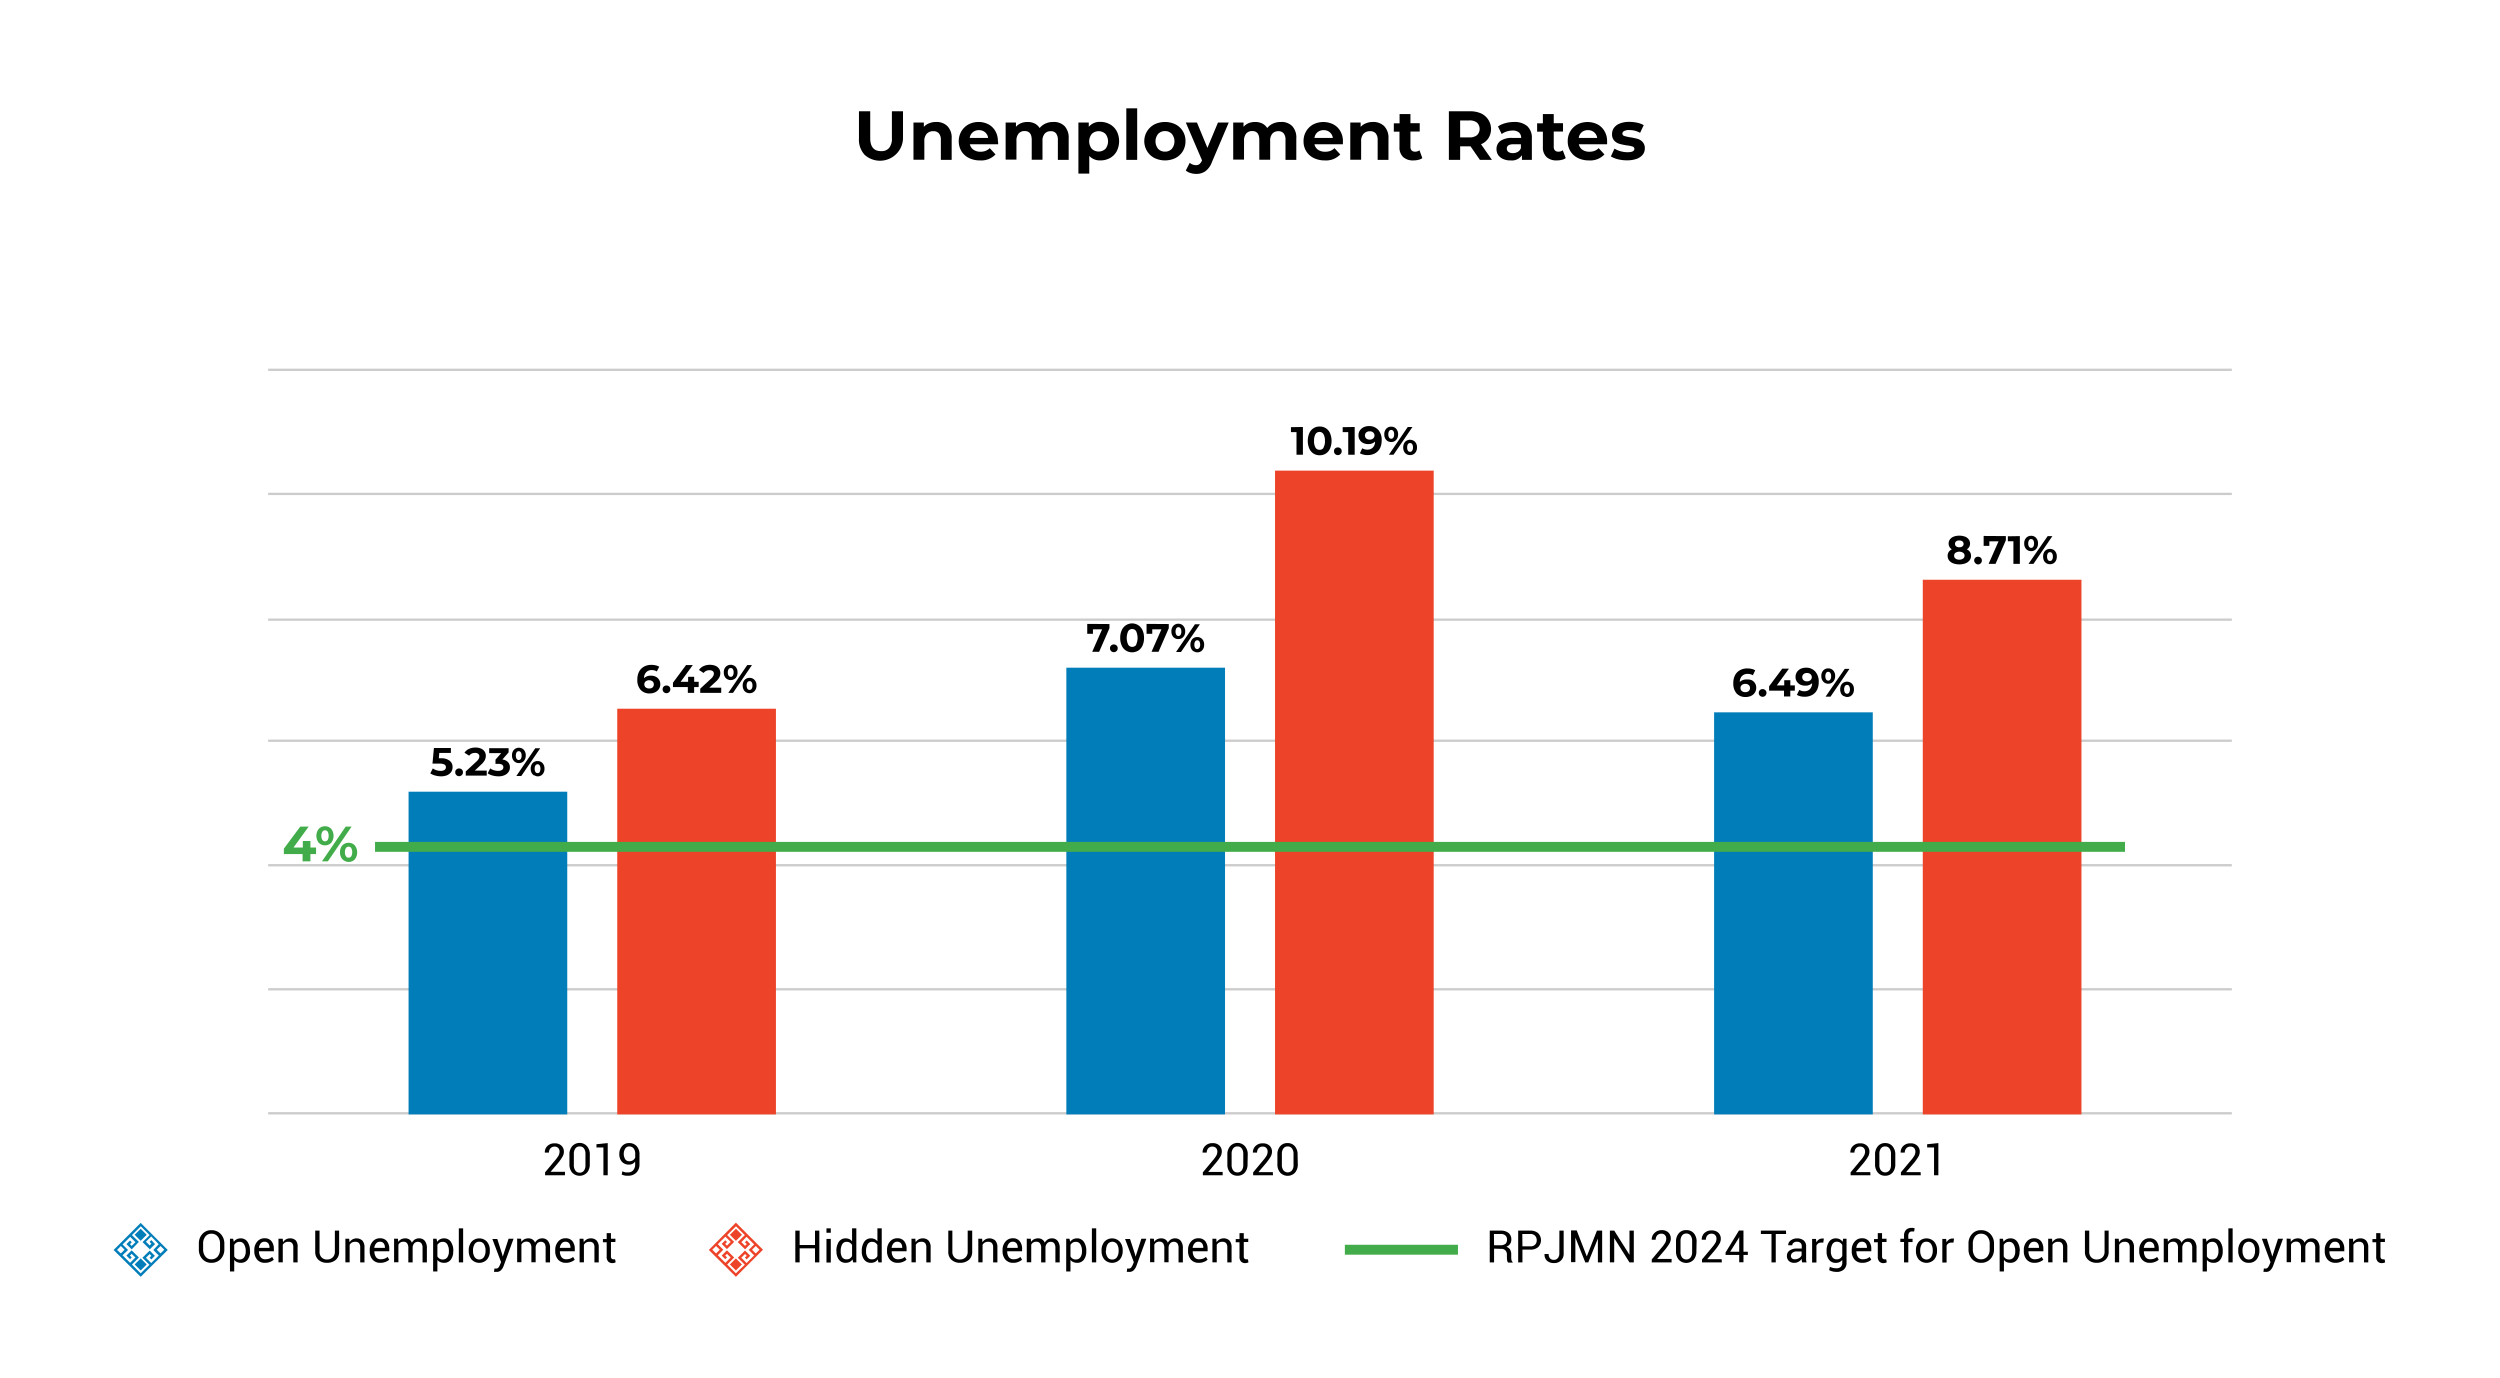 <svg id="Layer_1" data-name="Layer 1" xmlns="http://www.w3.org/2000/svg" viewBox="0 0 504.01 277.74"><defs><style>.cls-1{fill:#fff;}.cls-2{opacity:0.2;}.cls-3{fill:#017db9;}.cls-4{fill:#ed4328;}.cls-5{fill:#41ac49;}.cls-6{fill:none;stroke:#41ac49;stroke-miterlimit:10;stroke-width:2px;}</style></defs><rect class="cls-1" width="504.01" height="277.74"/><path d="M174.34,31.24a4.48,4.48,0,0,1-1.17-3.32V22.43h2.27v5.41c0,1.75.73,2.63,2.18,2.63a2,2,0,0,0,1.63-.64,3,3,0,0,0,.56-2V22.43h2.24v5.49a4.64,4.64,0,0,1-7.71,3.32Z"/><path d="M191,25.43a3.3,3.3,0,0,1,.86,2.49v4.31h-2.18v-4a2,2,0,0,0-.39-1.34,1.42,1.42,0,0,0-1.14-.44,1.73,1.73,0,0,0-1.31.51,2.11,2.11,0,0,0-.49,1.52v3.72h-2.19V24.7h2.09v.88a2.83,2.83,0,0,1,1.08-.73,3.61,3.61,0,0,1,1.41-.26A3.08,3.08,0,0,1,191,25.43Z"/><path d="M201.23,29.08h-5.7a1.78,1.78,0,0,0,.73,1.11,2.41,2.41,0,0,0,1.43.4,2.8,2.8,0,0,0,1-.17,2.63,2.63,0,0,0,.85-.55l1.16,1.26a3.92,3.92,0,0,1-3.11,1.21,4.9,4.9,0,0,1-2.25-.49,3.64,3.64,0,0,1-1.52-1.38,4,4,0,0,1,0-4,3.77,3.77,0,0,1,1.44-1.39,4.23,4.23,0,0,1,2-.49,4.28,4.28,0,0,1,2,.47,3.51,3.51,0,0,1,1.41,1.37,4.06,4.06,0,0,1,.51,2.06S201.26,28.72,201.23,29.08Zm-5.11-2.42a1.79,1.79,0,0,0-.62,1.15h3.71a1.78,1.78,0,0,0-.61-1.14,1.84,1.84,0,0,0-1.24-.43A1.86,1.86,0,0,0,196.12,26.66Z"/><path d="M214.62,25.42a3.43,3.43,0,0,1,.83,2.5v4.31h-2.18v-4a2.08,2.08,0,0,0-.37-1.34,1.29,1.29,0,0,0-1.06-.44,1.57,1.57,0,0,0-1.22.49,2.16,2.16,0,0,0-.45,1.48v3.78H208v-4c0-1.19-.48-1.78-1.43-1.78a1.54,1.54,0,0,0-1.2.49,2.16,2.16,0,0,0-.45,1.48v3.78h-2.18V24.7h2.08v.87a2.73,2.73,0,0,1,1-.73,3.44,3.44,0,0,1,1.34-.25,3.24,3.24,0,0,1,1.44.31,2.57,2.57,0,0,1,1,.92,3,3,0,0,1,1.17-.91,3.72,3.72,0,0,1,1.54-.32A3.06,3.06,0,0,1,214.62,25.42Z"/><path d="M223.78,25.07a3.53,3.53,0,0,1,1.35,1.36,4.47,4.47,0,0,1,0,4.07,3.46,3.46,0,0,1-1.35,1.36,3.91,3.91,0,0,1-1.92.48,2.88,2.88,0,0,1-2.26-.91V35h-2.19V24.7h2.09v.87a2.87,2.87,0,0,1,2.36-1A3.91,3.91,0,0,1,223.78,25.07ZM222.87,30a2.43,2.43,0,0,0,0-3,2,2,0,0,0-2.76,0,2.4,2.4,0,0,0,0,3,2,2,0,0,0,2.76,0Z"/><path d="M227.07,21.84h2.19V32.23h-2.19Z"/><path d="M232.74,31.85a3.65,3.65,0,0,1-1.48-1.38,3.82,3.82,0,0,1,1.48-5.39,4.87,4.87,0,0,1,4.26,0,3.71,3.71,0,0,1,2,3.39,3.86,3.86,0,0,1-.53,2A3.76,3.76,0,0,1,237,31.85a4.87,4.87,0,0,1-4.26,0ZM236.25,30a2.4,2.4,0,0,0,0-3,1.82,1.82,0,0,0-1.38-.57,1.85,1.85,0,0,0-1.39.57,2.4,2.4,0,0,0,0,3,1.85,1.85,0,0,0,1.39.57A1.82,1.82,0,0,0,236.25,30Z"/><path d="M247.72,24.7l-3.4,8A3.92,3.92,0,0,1,243,34.53a3.17,3.17,0,0,1-1.84.53,3.85,3.85,0,0,1-1.16-.18,2.41,2.41,0,0,1-.94-.51l.8-1.55a1.7,1.7,0,0,0,.58.35,1.88,1.88,0,0,0,.65.13,1.2,1.2,0,0,0,.73-.22,2,2,0,0,0,.5-.72l0-.07-3.26-7.59h2.25l2.11,5.11,2.13-5.11Z"/><path d="M260.51,25.42a3.38,3.38,0,0,1,.83,2.5v4.31h-2.18v-4a2,2,0,0,0-.37-1.34,1.29,1.29,0,0,0-1.06-.44,1.57,1.57,0,0,0-1.22.49,2.16,2.16,0,0,0-.44,1.48v3.78h-2.19v-4c0-1.19-.47-1.78-1.43-1.78a1.54,1.54,0,0,0-1.2.49,2.16,2.16,0,0,0-.45,1.48v3.78h-2.18V24.7h2.08v.87a2.81,2.81,0,0,1,1-.73,3.44,3.44,0,0,1,1.34-.25,3.24,3.24,0,0,1,1.44.31,2.57,2.57,0,0,1,1,.92,3.09,3.09,0,0,1,1.17-.91,3.72,3.72,0,0,1,1.54-.32A3,3,0,0,1,260.51,25.42Z"/><path d="M270.72,29.08H265a1.76,1.76,0,0,0,.72,1.11,2.43,2.43,0,0,0,1.43.4,2.89,2.89,0,0,0,1.05-.17,2.59,2.59,0,0,0,.84-.55l1.16,1.26a3.89,3.89,0,0,1-3.1,1.21,5,5,0,0,1-2.26-.49,3.61,3.61,0,0,1-1.51-1.38,3.76,3.76,0,0,1-.53-2,3.85,3.85,0,0,1,.52-2,3.77,3.77,0,0,1,1.44-1.39,4.53,4.53,0,0,1,4.06,0,3.48,3.48,0,0,1,1.4,1.37,4,4,0,0,1,.52,2.06S270.75,28.72,270.72,29.08Zm-5.11-2.42a1.78,1.78,0,0,0-.61,1.15h3.71a1.79,1.79,0,0,0-.62-1.14,1.81,1.81,0,0,0-1.23-.43A1.91,1.91,0,0,0,265.61,26.66Z"/><path d="M279.06,25.43a3.34,3.34,0,0,1,.86,2.49v4.31h-2.18v-4a2,2,0,0,0-.39-1.34,1.44,1.44,0,0,0-1.14-.44,1.72,1.72,0,0,0-1.31.51,2.11,2.11,0,0,0-.49,1.52v3.72h-2.19V24.7h2.09v.88a2.83,2.83,0,0,1,1.08-.73,3.61,3.61,0,0,1,1.41-.26A3.1,3.1,0,0,1,279.06,25.43Z"/><path d="M286.75,31.87a2,2,0,0,1-.79.35,3.93,3.93,0,0,1-1,.12,2.91,2.91,0,0,1-2.08-.68,2.64,2.64,0,0,1-.74-2V26.55H281V24.87h1.16V23h2.19v1.84h1.87v1.68h-1.87v3.06a1,1,0,0,0,.24.74.92.92,0,0,0,.69.26,1.47,1.47,0,0,0,.89-.28Z"/><path d="M298.35,32.23l-1.89-2.73h-2.09v2.73H292.1v-9.8h4.24a5.42,5.42,0,0,1,2.26.44,3.48,3.48,0,0,1,1.47,5,3.27,3.27,0,0,1-1.49,1.21l2.2,3.15Zm-.58-7.51a2.39,2.39,0,0,0-1.55-.44h-1.85V27.7h1.85a2.33,2.33,0,0,0,1.55-.45,1.77,1.77,0,0,0,0-2.53Z"/><path d="M307.89,25.42a3.17,3.17,0,0,1,.94,2.51v4.3h-2v-.94a2.44,2.44,0,0,1-2.3,1.05,3.46,3.46,0,0,1-1.5-.29,2.33,2.33,0,0,1-1-.81,2.16,2.16,0,0,1-.33-1.18,2,2,0,0,1,.79-1.65,4,4,0,0,1,2.44-.6h1.74a1.39,1.39,0,0,0-.44-1.1,1.89,1.89,0,0,0-1.3-.39,4,4,0,0,0-1.18.19,3.3,3.3,0,0,0-1,.51L302,25.5a4.52,4.52,0,0,1,1.47-.67,6.64,6.64,0,0,1,1.78-.24A3.93,3.93,0,0,1,307.89,25.42ZM306,30.61a1.39,1.39,0,0,0,.62-.76v-.77h-1.5c-.9,0-1.34.3-1.34.88a.81.81,0,0,0,.32.67,1.51,1.51,0,0,0,.91.24A1.83,1.83,0,0,0,306,30.61Z"/><path d="M315.66,31.87a2,2,0,0,1-.79.35,3.93,3.93,0,0,1-1,.12,2.91,2.91,0,0,1-2.08-.68,2.64,2.64,0,0,1-.74-2V26.55h-1.16V24.87h1.16V23h2.19v1.84h1.87v1.68h-1.87v3.06a1,1,0,0,0,.24.74.92.92,0,0,0,.69.26,1.47,1.47,0,0,0,.89-.28Z"/><path d="M324,29.08H318.3a1.76,1.76,0,0,0,.72,1.11,2.43,2.43,0,0,0,1.43.4,2.8,2.8,0,0,0,1-.17,2.53,2.53,0,0,0,.85-.55l1.16,1.26a3.89,3.89,0,0,1-3.1,1.21,5,5,0,0,1-2.26-.49,3.61,3.61,0,0,1-1.51-1.38,3.76,3.76,0,0,1-.53-2,3.85,3.85,0,0,1,.52-2,3.77,3.77,0,0,1,1.44-1.39,4.53,4.53,0,0,1,4.06,0,3.55,3.55,0,0,1,1.4,1.37,4,4,0,0,1,.52,2.06S324,28.72,324,29.08Zm-5.11-2.42a1.78,1.78,0,0,0-.61,1.15H322a1.79,1.79,0,0,0-.62-1.14,1.81,1.81,0,0,0-1.23-.43A1.89,1.89,0,0,0,318.88,26.66Z"/><path d="M326.19,32.11a4.82,4.82,0,0,1-1.43-.58l.73-1.57a4.58,4.58,0,0,0,1.22.53,5.32,5.32,0,0,0,1.4.2c.92,0,1.39-.23,1.39-.68a.5.5,0,0,0-.38-.47,5.55,5.55,0,0,0-1.16-.23,12.27,12.27,0,0,1-1.53-.33,2.31,2.31,0,0,1-1-.64A1.82,1.82,0,0,1,325,27a2,2,0,0,1,.41-1.26,2.61,2.61,0,0,1,1.2-.86,5.05,5.05,0,0,1,1.87-.31,7.81,7.81,0,0,1,1.59.17,4.43,4.43,0,0,1,1.31.49l-.73,1.55a4.36,4.36,0,0,0-2.17-.56,2.08,2.08,0,0,0-1.05.2.57.57,0,0,0-.35.5.5.5,0,0,0,.38.49,7.43,7.43,0,0,0,1.2.27,13.67,13.67,0,0,1,1.51.32,2.27,2.27,0,0,1,1,.64,1.81,1.81,0,0,1,.43,1.29,2,2,0,0,1-.42,1.25,2.72,2.72,0,0,1-1.22.84,5.51,5.51,0,0,1-1.91.3A7.08,7.08,0,0,1,326.19,32.11Z"/><g class="cls-2"><rect x="54.06" y="74.32" width="395.89" height="0.47"/></g><g class="cls-2"><rect x="54.06" y="99.34" width="395.89" height="0.47"/></g><g class="cls-2"><rect x="54.06" y="124.69" width="395.89" height="0.47"/></g><g class="cls-2"><rect x="54.06" y="149.1" width="395.89" height="0.47"/></g><g class="cls-2"><rect x="54.06" y="174.2" width="395.89" height="0.47"/></g><g class="cls-2"><rect x="54.06" y="199.21" width="395.89" height="0.47"/></g><g class="cls-2"><rect x="54.06" y="224.21" width="395.89" height="0.47"/></g><rect class="cls-3" x="82.37" y="159.61" width="31.99" height="65.06"/><rect class="cls-4" x="124.44" y="142.88" width="31.99" height="81.79"/><path d="M113.89,236.94h-4v-.59l2-2.4a6.2,6.2,0,0,0,.73-1,1.86,1.86,0,0,0,.19-.78,1.07,1.07,0,0,0-.26-.73,1,1,0,0,0-.72-.28,1.09,1.09,0,0,0-.86.35,1.27,1.27,0,0,0-.3.86h-.83v0a1.73,1.73,0,0,1,.52-1.33,2,2,0,0,1,1.48-.54,1.86,1.86,0,0,1,1.35.48,1.6,1.6,0,0,1,.49,1.22,1.91,1.91,0,0,1-.28,1,9,9,0,0,1-.85,1.21L111,236.24v0h2.91Z"/><path d="M118.9,234.68a2.5,2.5,0,0,1-.55,1.72,2.07,2.07,0,0,1-3,0,2.5,2.5,0,0,1-.55-1.72V232.8a2.49,2.49,0,0,1,.55-1.71,2,2,0,0,1,3,0,2.5,2.5,0,0,1,.56,1.71Zm-.87-2.06a1.78,1.78,0,0,0-.3-1.09,1,1,0,0,0-.87-.4,1,1,0,0,0-.86.4,1.72,1.72,0,0,0-.31,1.09v2.24A1.79,1.79,0,0,0,116,236a1,1,0,0,0,.86.41,1,1,0,0,0,.87-.41,1.76,1.76,0,0,0,.3-1.09Z"/><path d="M122.52,236.94h-.87v-5.6h-1.4v-.66l2.27-.24Z"/><path d="M126.66,236.36a1.3,1.3,0,0,0,1-.43,1.78,1.78,0,0,0,.39-1.23v-.54a1.4,1.4,0,0,1-.53.47,1.46,1.46,0,0,1-.69.16,1.86,1.86,0,0,1-1.44-.57,2.23,2.23,0,0,1-.53-1.58,2.28,2.28,0,0,1,.56-1.58,1.78,1.78,0,0,1,1.38-.61,2,2,0,0,1,1.54.6,2.38,2.38,0,0,1,.58,1.7v1.94a2.29,2.29,0,0,1-.64,1.73,2.23,2.23,0,0,1-1.63.61A3.37,3.37,0,0,1,126,237a2.81,2.81,0,0,1-.66-.2l.13-.66a3,3,0,0,0,.57.2A3.2,3.2,0,0,0,126.66,236.36Zm.18-2.25a1.24,1.24,0,0,0,1.22-.73v-.75a1.73,1.73,0,0,0-.32-1.11,1.12,1.12,0,0,0-.91-.39.94.94,0,0,0-.78.42,2.09,2.09,0,0,0,0,2.16A.93.93,0,0,0,126.84,234.11Z"/><path d="M90.68,153.39a1.56,1.56,0,0,1,.56,1.26,1.75,1.75,0,0,1-.25.93,1.9,1.9,0,0,1-.79.68,3.06,3.06,0,0,1-1.29.25,4.16,4.16,0,0,1-1.16-.16,2.89,2.89,0,0,1-1-.44l.51-1a2.51,2.51,0,0,0,.73.37,2.8,2.8,0,0,0,.86.13,1.33,1.33,0,0,0,.77-.19.64.64,0,0,0,.28-.54.6.6,0,0,0-.29-.54,2,2,0,0,0-1-.19H87.19l.29-3.15H90.9v1H88.56l-.09,1.07h.46A2.67,2.67,0,0,1,90.68,153.39Z"/><path d="M92,156.25a.75.75,0,0,1-.22-.56.71.71,0,0,1,.22-.55.81.81,0,0,1,1.11,0,.71.71,0,0,1,.22.55.75.75,0,0,1-.22.56.78.78,0,0,1-1.11,0Z"/><path d="M98.13,155.36v1H93.9v-.84l2.16-2a2.22,2.22,0,0,0,.46-.56,1.06,1.06,0,0,0,.12-.47.64.64,0,0,0-.23-.52,1.05,1.05,0,0,0-.67-.18,1.59,1.59,0,0,0-.66.14,1.44,1.44,0,0,0-.5.42l-.94-.6a2.26,2.26,0,0,1,.9-.77,3.11,3.11,0,0,1,1.32-.27,2.7,2.7,0,0,1,1.1.2,1.67,1.67,0,0,1,.72.58,1.42,1.42,0,0,1,.26.87,1.93,1.93,0,0,1-.19.86,3.34,3.34,0,0,1-.74.91l-1.29,1.22Z"/><path d="M102.41,153.64a1.53,1.53,0,0,1,.39,1.06,1.6,1.6,0,0,1-.26.9,1.84,1.84,0,0,1-.78.66,2.86,2.86,0,0,1-1.28.25,4.16,4.16,0,0,1-1.16-.16,3,3,0,0,1-1-.44l.51-1a2.45,2.45,0,0,0,.74.37,2.8,2.8,0,0,0,.86.13,1.35,1.35,0,0,0,.77-.19.61.61,0,0,0,.28-.53q0-.69-1-.69h-.59v-.85l1.15-1.31H98.62v-1h3.92v.84l-1.26,1.44A1.86,1.86,0,0,1,102.41,153.64Z"/><path d="M103.61,153.42a1.6,1.6,0,0,1-.39-1.13,1.57,1.57,0,0,1,.39-1.12,1.32,1.32,0,0,1,1-.42,1.3,1.3,0,0,1,1,.42,1.62,1.62,0,0,1,.38,1.12,1.64,1.64,0,0,1-.38,1.13,1.3,1.3,0,0,1-1,.42A1.32,1.32,0,0,1,103.61,153.42ZM105,153a1.12,1.12,0,0,0,.16-.67,1.11,1.11,0,0,0-.16-.66.48.48,0,0,0-.42-.23.51.51,0,0,0-.43.23,1.44,1.44,0,0,0,0,1.32.51.51,0,0,0,.43.23A.5.5,0,0,0,105,153Zm2.91-2.15h1l-3.82,5.6h-1Zm-.25,5.48a1.35,1.35,0,0,1-.49-.54,1.8,1.8,0,0,1-.18-.82,1.73,1.73,0,0,1,.18-.81,1.23,1.23,0,0,1,.49-.54,1.34,1.34,0,0,1,.72-.19,1.3,1.3,0,0,1,1,.42,1.57,1.57,0,0,1,.39,1.12,1.6,1.6,0,0,1-.39,1.13,1.3,1.3,0,0,1-1,.42A1.43,1.43,0,0,1,107.7,156.29Zm1.14-.7a1.44,1.44,0,0,0,0-1.32.48.48,0,0,0-.42-.23.51.51,0,0,0-.43.23,1.19,1.19,0,0,0-.16.66,1.23,1.23,0,0,0,.16.67.5.5,0,0,0,.43.22A.48.48,0,0,0,108.84,155.59Z"/><path class="cls-5" d="M63.72,172.18H62.58v1.47H61v-1.47H57.23v-1.09l3.3-4.44h1.7l-3.06,4.21h1.88v-1.31h1.53v1.31h1.14Z"/><path class="cls-5" d="M64.27,169.91a2.26,2.26,0,0,1,0-2.81,1.74,1.74,0,0,1,2.5,0,2.3,2.3,0,0,1,0,2.81,1.76,1.76,0,0,1-2.5,0Zm1.79-.58a1.43,1.43,0,0,0,.19-.83,1.48,1.48,0,0,0-.19-.83.64.64,0,0,0-.54-.28.63.63,0,0,0-.53.29,1.44,1.44,0,0,0-.2.82,1.47,1.47,0,0,0,.2.83.62.62,0,0,0,.53.28A.61.61,0,0,0,66.06,169.33Zm3.63-2.68h1.19l-4.78,7H64.91Zm-.31,6.85a1.58,1.58,0,0,1-.62-.68,2.32,2.32,0,0,1-.22-1,2.39,2.39,0,0,1,.22-1,1.55,1.55,0,0,1,.62-.67,1.67,1.67,0,0,1,.89-.24,1.65,1.65,0,0,1,1.26.53,2.3,2.3,0,0,1,0,2.81,1.64,1.64,0,0,1-1.26.52A1.76,1.76,0,0,1,69.38,173.5Zm1.43-.87a1.48,1.48,0,0,0,.19-.83,1.44,1.44,0,0,0-.19-.82.62.62,0,0,0-.54-.29.65.65,0,0,0-.53.28,1.47,1.47,0,0,0-.2.83,1.43,1.43,0,0,0,.2.83.62.62,0,0,0,.53.28A.61.61,0,0,0,70.81,172.63Z"/><path d="M132.12,136.39a1.65,1.65,0,0,1,1,1.53,1.71,1.71,0,0,1-.29,1,1.79,1.79,0,0,1-.76.65,2.5,2.5,0,0,1-1.07.23,2.37,2.37,0,0,1-1.84-.72,2.9,2.9,0,0,1-.67-2.06,3.47,3.47,0,0,1,.36-1.63,2.45,2.45,0,0,1,1-1,3,3,0,0,1,1.49-.35,3.49,3.49,0,0,1,.86.1,2.33,2.33,0,0,1,.7.28l-.48.95a1.91,1.91,0,0,0-1-.28,1.52,1.52,0,0,0-1.13.42,1.73,1.73,0,0,0-.45,1.21,1.89,1.89,0,0,1,1.39-.5A2.1,2.1,0,0,1,132.12,136.39Zm-.56,2.2a.85.85,0,0,0,0-1.22,1.15,1.15,0,0,0-1.39,0,.74.74,0,0,0-.27.6.78.78,0,0,0,.26.6,1.09,1.09,0,0,0,.72.23A1,1,0,0,0,131.56,138.59Z"/><path d="M133.81,139.52a.75.75,0,0,1-.22-.56.71.71,0,0,1,.22-.55.77.77,0,0,1,.55-.21.79.79,0,0,1,.56.21.75.75,0,0,1,.22.55.79.79,0,0,1-.22.56.77.77,0,0,1-.56.23A.75.75,0,0,1,133.81,139.52Z"/><path d="M140.85,138.51h-.91v1.17h-1.27v-1.17h-3v-.87l2.64-3.56h1.36l-2.45,3.37h1.51v-1h1.22v1h.91Z"/><path d="M145.4,138.63v1.05h-4.23v-.84l2.16-2a2.06,2.06,0,0,0,.46-.56,1,1,0,0,0,.13-.47.62.62,0,0,0-.23-.51,1.09,1.09,0,0,0-.67-.18,1.46,1.46,0,0,0-.67.14,1.23,1.23,0,0,0-.49.42l-.94-.61a2.13,2.13,0,0,1,.9-.77,3.05,3.05,0,0,1,1.32-.27,2.83,2.83,0,0,1,1.09.2,1.7,1.7,0,0,1,.73.58,1.51,1.51,0,0,1,.26.87,1.93,1.93,0,0,1-.19.86,3.27,3.27,0,0,1-.75.91L143,138.63Z"/><path d="M146.31,136.69a1.6,1.6,0,0,1-.39-1.13,1.57,1.57,0,0,1,.39-1.12,1.41,1.41,0,0,1,2,0,1.62,1.62,0,0,1,.38,1.12,1.64,1.64,0,0,1-.38,1.13,1.41,1.41,0,0,1-2,0Zm1.43-.46a1.12,1.12,0,0,0,.16-.67,1.11,1.11,0,0,0-.16-.66.47.47,0,0,0-.42-.22.5.5,0,0,0-.43.22,1.15,1.15,0,0,0-.16.66,1.11,1.11,0,0,0,.16.66.49.49,0,0,0,.43.23A.47.47,0,0,0,147.74,136.23Zm2.91-2.15h.95l-3.82,5.6h-.95Zm-.25,5.48a1.28,1.28,0,0,1-.49-.54,1.77,1.77,0,0,1-.18-.82,1.73,1.73,0,0,1,.18-.81,1.17,1.17,0,0,1,.49-.54,1.34,1.34,0,0,1,.72-.19,1.3,1.3,0,0,1,1,.42,1.57,1.57,0,0,1,.39,1.12,1.6,1.6,0,0,1-.39,1.13,1.3,1.3,0,0,1-1,.42A1.43,1.43,0,0,1,150.4,139.56Zm1.14-.7a1.11,1.11,0,0,0,.16-.66,1.15,1.15,0,0,0-.16-.66.47.47,0,0,0-.42-.22.5.5,0,0,0-.43.22,1.11,1.11,0,0,0-.16.66,1.12,1.12,0,0,0,.16.67.5.5,0,0,0,.43.22A.46.46,0,0,0,151.54,138.86Z"/><rect class="cls-3" x="214.98" y="134.61" width="31.99" height="90.06"/><rect class="cls-4" x="257.05" y="94.88" width="31.99" height="129.79"/><path d="M246.5,236.94h-4v-.59l2-2.4a6.2,6.2,0,0,0,.73-1,1.72,1.72,0,0,0,.19-.78,1.07,1.07,0,0,0-.26-.73,1,1,0,0,0-.72-.28,1.07,1.07,0,0,0-.86.35,1.27,1.27,0,0,0-.3.86h-.83v0A1.73,1.73,0,0,1,243,231a2,2,0,0,1,1.48-.54,1.86,1.86,0,0,1,1.35.48,1.6,1.6,0,0,1,.49,1.22,2,2,0,0,1-.27,1,10.3,10.3,0,0,1-.86,1.21l-1.61,1.89v0h2.91Z"/><path d="M251.51,234.68a2.5,2.5,0,0,1-.55,1.72,1.87,1.87,0,0,1-1.48.63,1.89,1.89,0,0,1-1.49-.63,2.5,2.5,0,0,1-.55-1.72V232.8a2.49,2.49,0,0,1,.55-1.71,2,2,0,0,1,3,0,2.45,2.45,0,0,1,.56,1.71Zm-.86-2.06a1.79,1.79,0,0,0-.31-1.09,1,1,0,0,0-.87-.4,1,1,0,0,0-.86.4,1.72,1.72,0,0,0-.31,1.09v2.24a1.79,1.79,0,0,0,.31,1.09,1,1,0,0,0,.87.41,1,1,0,0,0,.86-.41,1.77,1.77,0,0,0,.31-1.09Z"/><path d="M256.64,236.94h-4v-.59l2-2.4a6.2,6.2,0,0,0,.73-1,1.72,1.72,0,0,0,.19-.78,1.07,1.07,0,0,0-.26-.73.94.94,0,0,0-.71-.28,1.09,1.09,0,0,0-.87.35,1.31,1.31,0,0,0-.29.86h-.84v0a1.73,1.73,0,0,1,.53-1.33,2,2,0,0,1,1.48-.54,1.86,1.86,0,0,1,1.35.48,1.63,1.63,0,0,1,.49,1.22,2,2,0,0,1-.28,1,11.32,11.32,0,0,1-.85,1.21l-1.61,1.89v0h2.91Z"/><path d="M261.64,234.68a2.5,2.5,0,0,1-.55,1.72,2.05,2.05,0,0,1-3,0,2.46,2.46,0,0,1-.56-1.72V232.8a2.49,2.49,0,0,1,.55-1.71,1.85,1.85,0,0,1,1.48-.64,1.87,1.87,0,0,1,1.49.64,2.49,2.49,0,0,1,.55,1.71Zm-.86-2.06a1.79,1.79,0,0,0-.31-1.09,1,1,0,0,0-.87-.4,1,1,0,0,0-.86.4,1.79,1.79,0,0,0-.31,1.09v2.24a1.72,1.72,0,0,0,.32,1.09,1.11,1.11,0,0,0,1.72,0,1.7,1.7,0,0,0,.31-1.09Z"/><path d="M223.67,125.81v.84l-2.08,4.76h-1.4l2-4.54h-1.85v.91h-1.15v-2Z"/><path d="M224,131.25a.75.75,0,0,1-.22-.56.71.71,0,0,1,.22-.55.81.81,0,0,1,1.11,0,.71.71,0,0,1,.22.55.75.75,0,0,1-.22.56.78.78,0,0,1-1.11,0Z"/><path d="M227,131.16a2.3,2.3,0,0,1-.85-1,3.59,3.59,0,0,1-.31-1.56,3.51,3.51,0,0,1,.31-1.55,2.28,2.28,0,0,1,4.18,0,3.51,3.51,0,0,1,.31,1.55,3.59,3.59,0,0,1-.31,1.56,2.3,2.3,0,0,1-.85,1,2.37,2.37,0,0,1-2.48,0Zm2.05-1.19a3.33,3.33,0,0,0,0-2.72.94.94,0,0,0-.81-.44.91.91,0,0,0-.79.44,3.23,3.23,0,0,0,0,2.72.91.91,0,0,0,.79.44A.94.94,0,0,0,229.06,130Z"/><path d="M235.63,125.81v.84l-2.07,4.76h-1.41l2-4.54H232.3v.91h-1.15v-2Z"/><path d="M236.55,128.42a1.6,1.6,0,0,1-.39-1.13,1.57,1.57,0,0,1,.39-1.12,1.3,1.3,0,0,1,1-.42,1.27,1.27,0,0,1,1,.42,1.57,1.57,0,0,1,.39,1.12,1.6,1.6,0,0,1-.39,1.13,1.27,1.27,0,0,1-1,.42A1.3,1.3,0,0,1,236.55,128.42ZM238,128a1.12,1.12,0,0,0,.16-.67,1.11,1.11,0,0,0-.16-.66.49.49,0,0,0-.43-.23.51.51,0,0,0-.42.23,1.44,1.44,0,0,0,0,1.32.51.51,0,0,0,.42.23A.5.5,0,0,0,238,128Zm2.91-2.15h1l-3.82,5.6h-1Zm-.25,5.48a1.28,1.28,0,0,1-.49-.54,1.8,1.8,0,0,1-.18-.82,1.73,1.73,0,0,1,.18-.81,1.17,1.17,0,0,1,.49-.54,1.33,1.33,0,0,1,.71-.19,1.31,1.31,0,0,1,1,.42,1.57,1.57,0,0,1,.39,1.12,1.6,1.6,0,0,1-.39,1.13,1.31,1.31,0,0,1-1,.42A1.42,1.42,0,0,1,240.64,131.29Zm1.14-.7a1.44,1.44,0,0,0,0-1.32.49.49,0,0,0-.43-.23.51.51,0,0,0-.42.23,1.11,1.11,0,0,0-.16.66,1.14,1.14,0,0,0,.16.67.5.5,0,0,0,.42.22A.49.49,0,0,0,241.78,130.59Z"/><path d="M262.67,86.08v5.6h-1.29V87.12h-1.12v-1Z"/><path d="M264.81,91.44a2.33,2.33,0,0,1-.85-1,4.06,4.06,0,0,1,0-3.11,2.27,2.27,0,0,1,.85-1,2.24,2.24,0,0,1,1.24-.34,2.2,2.2,0,0,1,2.09,1.34,4.06,4.06,0,0,1,0,3.11,2.33,2.33,0,0,1-.85,1,2.27,2.27,0,0,1-1.24.34A2.24,2.24,0,0,1,264.81,91.44Zm2-1.2a2.42,2.42,0,0,0,.3-1.36,2.47,2.47,0,0,0-.3-1.36.91.91,0,0,0-.8-.44.92.92,0,0,0-.8.44,2.57,2.57,0,0,0-.29,1.36,2.52,2.52,0,0,0,.29,1.36.9.9,0,0,0,.8.44A.89.89,0,0,0,266.85,90.24Z"/><path d="M269.16,91.52a.75.75,0,0,1-.22-.56.71.71,0,0,1,.22-.55.84.84,0,0,1,1.11,0,.71.71,0,0,1,.22.55.75.75,0,0,1-.22.56.78.78,0,0,1-1.11,0Z"/><path d="M273.11,86.08v5.6h-1.3V87.12h-1.12v-1Z"/><path d="M277.89,86.7a3,3,0,0,1,.66,2.06,3.61,3.61,0,0,1-.35,1.64,2.45,2.45,0,0,1-1,1,3.12,3.12,0,0,1-1.49.35,3.44,3.44,0,0,1-.86-.1,2.43,2.43,0,0,1-.69-.28l.48-1a1.77,1.77,0,0,0,1,.28,1.52,1.52,0,0,0,1.13-.42,1.73,1.73,0,0,0,.45-1.21,1.87,1.87,0,0,1-1.39.51,2.24,2.24,0,0,1-1-.22,1.7,1.7,0,0,1-.69-.61,1.6,1.6,0,0,1-.26-.92,1.71,1.71,0,0,1,.28-1,1.85,1.85,0,0,1,.76-.65,2.44,2.44,0,0,1,1.08-.23A2.41,2.41,0,0,1,277.89,86.7Zm-1.05,1.69a.81.81,0,0,0,0-1.2,1,1,0,0,0-.72-.23,1,1,0,0,0-.68.22.77.77,0,0,0-.26.61.79.79,0,0,0,.26.61,1.05,1.05,0,0,0,.7.23A1,1,0,0,0,276.84,88.39Z"/><path d="M279.47,88.69a1.6,1.6,0,0,1-.39-1.13,1.57,1.57,0,0,1,.39-1.12,1.3,1.3,0,0,1,1-.42,1.28,1.28,0,0,1,1,.42,1.57,1.57,0,0,1,.39,1.12,1.6,1.6,0,0,1-.39,1.13,1.28,1.28,0,0,1-1,.42A1.3,1.3,0,0,1,279.47,88.69Zm1.43-.46a1.12,1.12,0,0,0,.16-.67,1.11,1.11,0,0,0-.16-.66.48.48,0,0,0-.43-.22.5.5,0,0,0-.42.22,1.15,1.15,0,0,0-.16.66,1.11,1.11,0,0,0,.16.66.48.48,0,0,0,.42.23A.48.48,0,0,0,280.9,88.23Zm2.91-2.15h.95l-3.82,5.6H280Zm-.25,5.48a1.28,1.28,0,0,1-.49-.54,1.77,1.77,0,0,1-.18-.82,1.73,1.73,0,0,1,.18-.81,1.17,1.17,0,0,1,.49-.54,1.42,1.42,0,0,1,1.72.23,1.57,1.57,0,0,1,.39,1.12,1.6,1.6,0,0,1-.39,1.13,1.32,1.32,0,0,1-1,.42A1.42,1.42,0,0,1,283.56,91.56Zm1.14-.7a1.11,1.11,0,0,0,.16-.66,1.15,1.15,0,0,0-.16-.66.48.48,0,0,0-.43-.22.5.5,0,0,0-.42.22,1.11,1.11,0,0,0-.16.66,1.12,1.12,0,0,0,.16.67.5.5,0,0,0,.42.22A.47.47,0,0,0,284.7,90.86Z"/><rect class="cls-3" x="345.57" y="143.61" width="31.99" height="81.06"/><rect class="cls-4" x="387.64" y="116.88" width="31.99" height="107.79"/><path d="M377.09,236.94h-4v-.59l2-2.4a5.48,5.48,0,0,0,.72-1,1.74,1.74,0,0,0,.2-.78,1.07,1.07,0,0,0-.26-.73,1,1,0,0,0-.72-.28,1.07,1.07,0,0,0-.86.35,1.27,1.27,0,0,0-.3.86h-.83v0a1.73,1.73,0,0,1,.52-1.33,2,2,0,0,1,1.48-.54,1.86,1.86,0,0,1,1.35.48,1.6,1.6,0,0,1,.49,1.22,1.91,1.91,0,0,1-.28,1,10,10,0,0,1-.85,1.21l-1.61,1.89v0h2.91Z"/><path d="M382.1,234.68a2.5,2.5,0,0,1-.55,1.72,1.89,1.89,0,0,1-1.49.63,1.87,1.87,0,0,1-1.48-.63,2.51,2.51,0,0,1-.56-1.72V232.8a2.5,2.5,0,0,1,.56-1.71,1.83,1.83,0,0,1,1.48-.64,1.86,1.86,0,0,1,1.48.64,2.5,2.5,0,0,1,.56,1.71Zm-.87-2.06a1.72,1.72,0,0,0-.31-1.09,1,1,0,0,0-.86-.4,1,1,0,0,0-.87.4,1.78,1.78,0,0,0-.3,1.09v2.24a1.72,1.72,0,0,0,.31,1.09,1.12,1.12,0,0,0,1.73,0,1.76,1.76,0,0,0,.3-1.09Z"/><path d="M387.23,236.94h-4v-.59l2-2.4a6.2,6.2,0,0,0,.73-1,1.72,1.72,0,0,0,.19-.78,1.07,1.07,0,0,0-.26-.73,1,1,0,0,0-.72-.28,1.09,1.09,0,0,0-.86.35,1.27,1.27,0,0,0-.3.86h-.83v0a1.76,1.76,0,0,1,.52-1.33,2,2,0,0,1,1.48-.54,1.83,1.83,0,0,1,1.35.48,1.61,1.61,0,0,1,.5,1.22,2,2,0,0,1-.28,1,11.32,11.32,0,0,1-.85,1.21l-1.62,1.89v0h2.92Z"/><path d="M390.78,236.94h-.87v-5.6h-1.39v-.66l2.26-.24Z"/><path d="M353.11,137.12a1.6,1.6,0,0,1,.7.61,1.64,1.64,0,0,1,.25.91,1.74,1.74,0,0,1-.28,1,1.79,1.79,0,0,1-.76.65,2.52,2.52,0,0,1-1.08.23,2.4,2.4,0,0,1-1.84-.72,3,3,0,0,1-.66-2.06,3.44,3.44,0,0,1,.36-1.63,2.43,2.43,0,0,1,1-1,3,3,0,0,1,1.5-.35,3.55,3.55,0,0,1,.86.1,2.33,2.33,0,0,1,.7.28l-.48,1a1.91,1.91,0,0,0-1.05-.28,1.52,1.52,0,0,0-1.13.42,1.73,1.73,0,0,0-.45,1.21,1.84,1.84,0,0,1,1.39-.5A2.1,2.1,0,0,1,353.11,137.12Zm-.56,2.2a.79.79,0,0,0,.26-.61.77.77,0,0,0-.26-.61,1,1,0,0,0-.69-.23,1.05,1.05,0,0,0-.7.23.78.78,0,0,0-.27.61.79.79,0,0,0,.26.6,1.09,1.09,0,0,0,.72.23A1,1,0,0,0,352.55,139.32Z"/><path d="M354.8,140.25a.75.75,0,0,1-.22-.56.71.71,0,0,1,.22-.55.8.8,0,0,1,1.1,0,.72.72,0,0,1,.23.55.78.78,0,0,1-1.33.56Z"/><path d="M361.84,139.24h-.91v1.17h-1.27v-1.17h-3v-.88l2.64-3.55h1.36l-2.45,3.37h1.5v-1.05h1.23v1.05h.91Z"/><path d="M366,135.43a3,3,0,0,1,.66,2.06,3.54,3.54,0,0,1-.35,1.63,2.42,2.42,0,0,1-1,1,3.12,3.12,0,0,1-1.49.35,4,4,0,0,1-.86-.1,2.34,2.34,0,0,1-.7-.29l.49-1a1.77,1.77,0,0,0,1,.28,1.52,1.52,0,0,0,1.13-.42,1.73,1.73,0,0,0,.45-1.21,1.87,1.87,0,0,1-1.39.5,2.24,2.24,0,0,1-1-.21,1.78,1.78,0,0,1-.69-.61,1.6,1.6,0,0,1-.26-.92,1.71,1.71,0,0,1,.28-1,1.88,1.88,0,0,1,.76-.66,2.54,2.54,0,0,1,1.08-.22A2.37,2.37,0,0,1,366,135.43ZM365,137.12a.81.81,0,0,0,0-1.2,1,1,0,0,0-.72-.24,1,1,0,0,0-.68.23.77.77,0,0,0-.26.61.79.79,0,0,0,.26.61,1,1,0,0,0,.69.23A1,1,0,0,0,365,137.12Z"/><path d="M367.58,137.42a1.6,1.6,0,0,1-.39-1.13,1.57,1.57,0,0,1,.39-1.12,1.3,1.3,0,0,1,1-.42,1.28,1.28,0,0,1,1,.42,1.57,1.57,0,0,1,.39,1.12,1.6,1.6,0,0,1-.39,1.13,1.28,1.28,0,0,1-1,.42A1.3,1.3,0,0,1,367.58,137.42ZM369,137a1.12,1.12,0,0,0,.16-.67,1.11,1.11,0,0,0-.16-.66.5.5,0,0,0-.43-.23.51.51,0,0,0-.42.23,1.44,1.44,0,0,0,0,1.32.51.51,0,0,0,.42.23A.51.51,0,0,0,369,137Zm2.91-2.15h.95l-3.82,5.6h-1Zm-.25,5.48a1.37,1.37,0,0,1-.5-.54,1.94,1.94,0,0,1-.17-.82,1.86,1.86,0,0,1,.17-.81,1.25,1.25,0,0,1,.5-.54,1.42,1.42,0,0,1,1.72.23,1.57,1.57,0,0,1,.38,1.12,1.6,1.6,0,0,1-.38,1.13,1.32,1.32,0,0,1-1,.42A1.42,1.42,0,0,1,371.67,140.29Zm1.14-.7a1.44,1.44,0,0,0,0-1.32.5.5,0,0,0-.43-.23.51.51,0,0,0-.42.23,1.11,1.11,0,0,0-.16.66,1.14,1.14,0,0,0,.16.67.51.51,0,0,0,.85,0Z"/><path d="M397.15,111.28a1.39,1.39,0,0,1,.22.78,1.44,1.44,0,0,1-.3.91,1.81,1.81,0,0,1-.83.6,3.39,3.39,0,0,1-1.24.21,3.3,3.3,0,0,1-1.23-.21,1.86,1.86,0,0,1-.83-.6,1.5,1.5,0,0,1-.29-.91,1.39,1.39,0,0,1,.22-.78,1.68,1.68,0,0,1,.63-.54,1.38,1.38,0,0,1-.48-.48,1.44,1.44,0,0,1,.1-1.52,1.76,1.76,0,0,1,.76-.56,3.43,3.43,0,0,1,2.25,0,1.74,1.74,0,0,1,.77.56,1.44,1.44,0,0,1,.1,1.52,1.33,1.33,0,0,1-.49.48A1.64,1.64,0,0,1,397.15,111.28Zm-1.38,1.33a.72.72,0,0,0,.29-.59.68.68,0,0,0-.29-.58,1.44,1.44,0,0,0-1.53,0,.67.67,0,0,0-.28.58.69.69,0,0,0,.28.59,1.18,1.18,0,0,0,.76.22A1.26,1.26,0,0,0,395.77,112.61Zm-1.4-3.48a.63.63,0,0,0-.23.51.6.6,0,0,0,.23.51,1,1,0,0,0,.63.18,1,1,0,0,0,.64-.18.66.66,0,0,0,0-1,1,1,0,0,0-.64-.19A1,1,0,0,0,394.37,109.13Z"/><path d="M398.23,113.52A.75.75,0,0,1,398,113a.72.72,0,0,1,.23-.55.75.75,0,0,1,.55-.21.77.77,0,0,1,.55.21.71.71,0,0,1,.22.55.77.77,0,0,1-.77.79A.73.73,0,0,1,398.23,113.52Z"/><path d="M404.39,108.08v.84l-2.08,4.76h-1.4l2-4.54h-1.85v.91h-1.15v-2Z"/><path d="M407.21,108.08v5.6h-1.3v-4.56h-1.12v-1Z"/><path d="M408.48,110.69a1.6,1.6,0,0,1-.39-1.13,1.57,1.57,0,0,1,.39-1.12,1.3,1.3,0,0,1,1-.42,1.28,1.28,0,0,1,1,.42,1.57,1.57,0,0,1,.39,1.12,1.6,1.6,0,0,1-.39,1.13,1.28,1.28,0,0,1-1,.42A1.3,1.3,0,0,1,408.48,110.69Zm1.43-.46a1.2,1.2,0,0,0,.16-.67,1.19,1.19,0,0,0-.16-.66.49.49,0,0,0-.43-.22.48.48,0,0,0-.42.22,1.15,1.15,0,0,0-.16.66,1.11,1.11,0,0,0,.16.66.47.47,0,0,0,.42.23A.49.49,0,0,0,409.91,110.23Zm2.91-2.15h.95l-3.82,5.6h-1Zm-.25,5.48a1.3,1.3,0,0,1-.5-.54,1.9,1.9,0,0,1-.17-.82,1.86,1.86,0,0,1,.17-.81,1.19,1.19,0,0,1,.5-.54,1.3,1.3,0,0,1,.71-.19,1.32,1.32,0,0,1,1,.42,1.62,1.62,0,0,1,.38,1.12,1.64,1.64,0,0,1-.38,1.13,1.32,1.32,0,0,1-1,.42A1.39,1.39,0,0,1,412.57,113.56Zm1.14-.7a1.19,1.19,0,0,0,.16-.66,1.24,1.24,0,0,0-.16-.66.49.49,0,0,0-.43-.22.48.48,0,0,0-.42.22,1.11,1.11,0,0,0-.16.66,1.12,1.12,0,0,0,.16.67.48.48,0,0,0,.42.22A.48.48,0,0,0,413.71,112.86Z"/><line class="cls-6" x1="75.61" y1="170.73" x2="428.41" y2="170.73"/><path class="cls-3" d="M28.36,257.41l1.13-1.13h0L33.82,252l-4.33-4.33h0l-1.13-1.13L22.9,252Zm-4-6.21.75.75-.75.75L23.6,252Zm8,1.5-.75-.75.75-.75.76.75Zm-3.22,3.23h0l-.78.78-1.76-1.77L28,253.52l-1.46-1.45-1.06,1.06.73.73.35-.36-.37-.37.35-.36.76.75-1.07,1.07-1.53-1.53L25.82,252l-1.11-1.11,1.53-1.53,1.07,1.06-.76.76-.35-.36.37-.37-.35-.36-.73.73,1.06,1.06L28,250.37,26.6,249l1-1h0l.78-.78.78.78h0l1,1-1.42,1.41,1.46,1.46,1.06-1.06L30.5,250l-.35.36.37.37-.35.36-.75-.76,1.06-1.06L32,250.84,30.91,252l1.1,1.11-1.53,1.53-1.06-1.07.75-.75.35.36-.37.37.35.36.73-.73-1.06-1.06-1.46,1.45,1.42,1.42Z"/><rect class="cls-3" x="27.5" y="254.06" width="1.72" height="1.72" transform="translate(228.67 415.12) rotate(135)"/><rect class="cls-3" x="27.5" y="248.08" width="1.72" height="1.72" transform="translate(224.44 404.91) rotate(135)"/><path d="M45.23,251.87a2.77,2.77,0,0,1-.73,1.95,2.49,2.49,0,0,1-1.89.77,2.36,2.36,0,0,1-1.82-.77,2.8,2.8,0,0,1-.7-1.95v-1.14a2.75,2.75,0,0,1,.7-1.94,2.33,2.33,0,0,1,1.82-.78,2.49,2.49,0,0,1,1.89.77,2.77,2.77,0,0,1,.73,1.95Zm-.87-1.15a2.21,2.21,0,0,0-.47-1.44,1.62,1.62,0,0,0-1.28-.56,1.47,1.47,0,0,0-1.2.56,2.2,2.2,0,0,0-.46,1.44v1.15a2.19,2.19,0,0,0,.46,1.45,1.44,1.44,0,0,0,1.2.56,1.57,1.57,0,0,0,1.28-.56,2.18,2.18,0,0,0,.47-1.45Z"/><path d="M50.41,252.3a2.66,2.66,0,0,1-.49,1.66,1.64,1.64,0,0,1-1.36.63,1.82,1.82,0,0,1-.77-.15,1.42,1.42,0,0,1-.57-.44v2.33h-.86v-6.59H47l.14.62a1.45,1.45,0,0,1,.58-.52,1.71,1.71,0,0,1,.8-.18,1.59,1.59,0,0,1,1.38.7,3.19,3.19,0,0,1,.49,1.85Zm-.87-.09a2.54,2.54,0,0,0-.32-1.33,1,1,0,0,0-.94-.52,1.16,1.16,0,0,0-.63.17,1.27,1.27,0,0,0-.43.46v2.3a1.19,1.19,0,0,0,.43.46,1.17,1.17,0,0,0,.64.17,1.1,1.1,0,0,0,.94-.46,2,2,0,0,0,.31-1.16Z"/><path d="M53.44,254.59a2,2,0,0,1-1.6-.65,2.54,2.54,0,0,1-.57-1.73V252a2.47,2.47,0,0,1,.59-1.69,1.84,1.84,0,0,1,1.44-.67,1.69,1.69,0,0,1,1.43.59,2.44,2.44,0,0,1,.48,1.58v.45h-3v0a2,2,0,0,0,.31,1.16,1.1,1.1,0,0,0,1,.45,2.26,2.26,0,0,0,.77-.13,1.65,1.65,0,0,0,.57-.35l.34.57a2.18,2.18,0,0,1-.67.41A2.57,2.57,0,0,1,53.44,254.59Zm-.14-4.25a.93.93,0,0,0-.75.35,1.75,1.75,0,0,0-.36.89v0h2.14v-.07a1.36,1.36,0,0,0-.25-.85A.91.91,0,0,0,53.3,250.34Z"/><path d="M57,249.74l.06.71a1.56,1.56,0,0,1,.59-.58,1.59,1.59,0,0,1,.82-.21,1.55,1.55,0,0,1,1.19.45A2,2,0,0,1,60,251.5v3h-.87v-3a1.33,1.33,0,0,0-.24-.89,1,1,0,0,0-.76-.26,1.29,1.29,0,0,0-.68.16,1.19,1.19,0,0,0-.44.45v3.53h-.87v-4.76Z"/><path d="M68.37,248.1v4.25a2.1,2.1,0,0,1-.68,1.65,2.64,2.64,0,0,1-1.77.59,2.52,2.52,0,0,1-1.71-.59,2.12,2.12,0,0,1-.66-1.65V248.1h.87v4.25a1.55,1.55,0,0,0,.42,1.15,1.46,1.46,0,0,0,1.08.42,1.57,1.57,0,0,0,1.14-.42,1.49,1.49,0,0,0,.45-1.15V248.1Z"/><path d="M70.4,249.74l.06.71a1.66,1.66,0,0,1,.6-.58,1.75,1.75,0,0,1,2,.24,2,2,0,0,1,.42,1.39v3h-.86v-3a1.33,1.33,0,0,0-.25-.89,1,1,0,0,0-.76-.26,1.32,1.32,0,0,0-.68.16,1.27,1.27,0,0,0-.44.45v3.53h-.86v-4.76Z"/><path d="M76.71,254.59a2,2,0,0,1-1.6-.65,2.54,2.54,0,0,1-.57-1.73V252a2.47,2.47,0,0,1,.59-1.69,1.83,1.83,0,0,1,1.44-.67,1.71,1.71,0,0,1,1.43.59,2.44,2.44,0,0,1,.48,1.58v.45h-3v0a2,2,0,0,0,.31,1.16,1.1,1.1,0,0,0,1,.45,2.26,2.26,0,0,0,.77-.13,1.65,1.65,0,0,0,.57-.35l.34.57a2.18,2.18,0,0,1-.67.41A2.57,2.57,0,0,1,76.71,254.59Zm-.14-4.25a.93.93,0,0,0-.75.35,1.67,1.67,0,0,0-.36.89v0h2.14v-.07a1.36,1.36,0,0,0-.25-.85A.91.91,0,0,0,76.57,250.34Z"/><path d="M80.23,249.74l.06.63a1.58,1.58,0,0,1,.59-.53,1.81,1.81,0,0,1,.83-.18,1.4,1.4,0,0,1,.81.22,1.3,1.3,0,0,1,.52.66,1.77,1.77,0,0,1,.59-.65,1.54,1.54,0,0,1,.86-.23,1.4,1.4,0,0,1,1.15.5,2.28,2.28,0,0,1,.42,1.5v2.84h-.87v-2.85a1.61,1.61,0,0,0-.24-1,.89.89,0,0,0-.72-.29.92.92,0,0,0-.72.31,1.31,1.31,0,0,0-.32.77v3.06h-.87v-2.85a1.54,1.54,0,0,0-.25-1,.84.84,0,0,0-.71-.31,1.16,1.16,0,0,0-.65.16,1,1,0,0,0-.39.46v3.52h-.87v-4.76Z"/><path d="M91.37,252.3a2.66,2.66,0,0,1-.49,1.66,1.64,1.64,0,0,1-1.36.63,1.86,1.86,0,0,1-.77-.15,1.42,1.42,0,0,1-.57-.44v2.33h-.86v-6.59H88l.14.62a1.45,1.45,0,0,1,.58-.52,1.71,1.71,0,0,1,.8-.18,1.59,1.59,0,0,1,1.38.7,3.19,3.19,0,0,1,.49,1.85Zm-.87-.09a2.45,2.45,0,0,0-.32-1.33,1,1,0,0,0-.93-.52,1.17,1.17,0,0,0-.64.17,1.27,1.27,0,0,0-.43.46v2.3a1.19,1.19,0,0,0,.43.46,1.17,1.17,0,0,0,.64.17,1.08,1.08,0,0,0,.94-.46,2,2,0,0,0,.31-1.16Z"/><path d="M93.37,254.5H92.5v-6.86h.87Z"/><path d="M94.5,252.08a2.62,2.62,0,0,1,.57-1.74,2.12,2.12,0,0,1,3.11,0,2.6,2.6,0,0,1,.57,1.74v.1a2.59,2.59,0,0,1-.57,1.74,2.13,2.13,0,0,1-3.11,0,2.6,2.6,0,0,1-.57-1.73Zm.86.1a2.26,2.26,0,0,0,.32,1.24,1.14,1.14,0,0,0,1.89,0,2.26,2.26,0,0,0,.32-1.24v-.1a2.32,2.32,0,0,0-.32-1.25,1.06,1.06,0,0,0-.95-.49,1,1,0,0,0-.94.49,2.32,2.32,0,0,0-.32,1.25Z"/><path d="M101.2,252.74l.16.6h0l1.17-3.6h1l-2,5.49a2.27,2.27,0,0,1-.51.83,1.2,1.2,0,0,1-.91.36l-.27,0-.25,0,.09-.68h.39a.53.53,0,0,0,.45-.25,2,2,0,0,0,.29-.54l.21-.5-1.76-4.66h1Z"/><path d="M105.05,249.74l.06.63a1.58,1.58,0,0,1,.59-.53,1.84,1.84,0,0,1,.83-.18,1.46,1.46,0,0,1,.82.22,1.24,1.24,0,0,1,.51.66,1.71,1.71,0,0,1,.6-.65,1.52,1.52,0,0,1,.86-.23,1.39,1.39,0,0,1,1.14.5,2.22,2.22,0,0,1,.43,1.5v2.84H110v-2.85a1.61,1.61,0,0,0-.24-1,1,1,0,0,0-1.44,0,1.39,1.39,0,0,0-.33.77v3.06h-.86v-2.85a1.6,1.6,0,0,0-.25-1,.87.87,0,0,0-.72-.31,1.18,1.18,0,0,0-.65.16,1,1,0,0,0-.39.46v3.52h-.86v-4.76Z"/><path d="M114.11,254.59a2.05,2.05,0,0,1-1.6-.65,2.54,2.54,0,0,1-.57-1.73V252a2.47,2.47,0,0,1,.59-1.69,1.84,1.84,0,0,1,1.44-.67,1.73,1.73,0,0,1,1.44.59,2.5,2.5,0,0,1,.47,1.58v.45h-3v0a2,2,0,0,0,.31,1.16,1.11,1.11,0,0,0,1,.45,2.26,2.26,0,0,0,.77-.13,1.65,1.65,0,0,0,.57-.35l.34.57a2.07,2.07,0,0,1-.67.41A2.57,2.57,0,0,1,114.11,254.59Zm-.14-4.25a.9.9,0,0,0-.74.35,1.68,1.68,0,0,0-.37.89v0H115v-.07a1.36,1.36,0,0,0-.25-.85A.91.91,0,0,0,114,250.34Z"/><path d="M117.63,249.74l.06.71a1.56,1.56,0,0,1,.59-.58,1.59,1.59,0,0,1,.82-.21,1.55,1.55,0,0,1,1.19.45,2,2,0,0,1,.42,1.39v3h-.87v-3a1.33,1.33,0,0,0-.24-.89,1,1,0,0,0-.76-.26,1.32,1.32,0,0,0-.68.16,1.19,1.19,0,0,0-.44.45v3.53h-.87v-4.76Z"/><path d="M123.17,248.6v1.14h.9v.65h-.9v2.88a.64.64,0,0,0,.14.47.5.5,0,0,0,.37.14l.16,0,.16,0,.12.59a.79.79,0,0,1-.29.13,1.64,1.64,0,0,1-.37.05,1.1,1.1,0,0,1-.84-.32,1.36,1.36,0,0,1-.31-1v-2.88h-.76v-.65h.76V248.6Z"/><path class="cls-4" d="M148.36,257.41l1.13-1.13h0l4.33-4.33-4.33-4.33h0l-1.13-1.13L142.9,252Zm-4-6.21.75.75-.75.75-.76-.75Zm8,1.5-.75-.75.75-.75.76.75Zm-3.22,3.23h0l-.78.78-1.76-1.77,1.41-1.42-1.46-1.45-1.06,1.06.73.73.35-.36-.37-.37.35-.36.76.75-1.07,1.07-1.53-1.53,1.11-1.11-1.11-1.11,1.53-1.53,1.07,1.06-.76.76-.35-.36.37-.37-.35-.36-.73.73,1.06,1.06,1.46-1.46L146.6,249l1-1h0l.78-.78.78.78h0l1,1-1.42,1.41,1.46,1.46,1.06-1.06-.73-.73-.35.36.37.37-.35.36-.75-.76,1.06-1.06,1.53,1.53-1.1,1.11,1.1,1.11-1.53,1.53-1.06-1.07.75-.75.35.36-.37.37.35.36.73-.73-1.06-1.06-1.46,1.45,1.42,1.42Z"/><rect class="cls-4" x="147.5" y="254.06" width="1.72" height="1.72" transform="translate(433.52 330.27) rotate(135)"/><rect class="cls-4" x="147.5" y="248.08" width="1.72" height="1.72" transform="translate(429.3 320.06) rotate(135)"/><path d="M165.18,254.5h-.87v-2.83h-3.1v2.83h-.87v-6.4h.87V251h3.1V248.1h.87Z"/><path d="M167.49,248.53h-.87v-.89h.87Zm0,6h-.87v-4.76h.87Z"/><path d="M168.62,252.21a3.21,3.21,0,0,1,.49-1.85,1.59,1.59,0,0,1,1.38-.7,1.78,1.78,0,0,1,.74.15,1.48,1.48,0,0,1,.55.45v-2.62h.86v6.86H172l-.13-.6a1.6,1.6,0,0,1-.58.52,1.8,1.8,0,0,1-.79.17,1.65,1.65,0,0,1-1.37-.63,2.66,2.66,0,0,1-.49-1.66Zm.87.09a2.1,2.1,0,0,0,.29,1.16,1.05,1.05,0,0,0,.92.43,1.15,1.15,0,0,0,.65-.18,1.29,1.29,0,0,0,.43-.49V251a1.33,1.33,0,0,0-.44-.47,1.16,1.16,0,0,0-.63-.17,1,1,0,0,0-.93.51,2.77,2.77,0,0,0-.29,1.34Z"/><path d="M173.74,252.21a3.14,3.14,0,0,1,.49-1.85,1.56,1.56,0,0,1,1.37-.7,1.72,1.72,0,0,1,.74.15,1.41,1.41,0,0,1,.55.45v-2.62h.87v6.86h-.67l-.13-.6a1.49,1.49,0,0,1-.57.52,1.85,1.85,0,0,1-.8.17,1.63,1.63,0,0,1-1.36-.63,2.6,2.6,0,0,1-.49-1.66Zm.86.09a2,2,0,0,0,.3,1.16,1,1,0,0,0,.91.43,1.11,1.11,0,0,0,.65-.18,1.22,1.22,0,0,0,.43-.49V251a1.3,1.3,0,0,0-.43-.47,1.2,1.2,0,0,0-.64-.17,1,1,0,0,0-.92.51,2.66,2.66,0,0,0-.3,1.34Z"/><path d="M181,254.59a2,2,0,0,1-1.6-.65,2.54,2.54,0,0,1-.57-1.73V252a2.47,2.47,0,0,1,.59-1.69,1.84,1.84,0,0,1,1.44-.67,1.69,1.69,0,0,1,1.43.59,2.44,2.44,0,0,1,.48,1.58v.45h-3v0a2,2,0,0,0,.31,1.16,1.1,1.1,0,0,0,1,.45,2.26,2.26,0,0,0,.77-.13,1.65,1.65,0,0,0,.57-.35l.34.57a2.18,2.18,0,0,1-.67.41A2.57,2.57,0,0,1,181,254.59Zm-.14-4.25a.93.93,0,0,0-.75.35,1.75,1.75,0,0,0-.36.89v0h2.14v-.07a1.36,1.36,0,0,0-.25-.85A.91.91,0,0,0,180.88,250.34Z"/><path d="M184.54,249.74l.06.71a1.56,1.56,0,0,1,.59-.58,1.59,1.59,0,0,1,.82-.21,1.55,1.55,0,0,1,1.19.45,2,2,0,0,1,.42,1.39v3h-.87v-3a1.33,1.33,0,0,0-.24-.89,1,1,0,0,0-.76-.26,1.29,1.29,0,0,0-.68.16,1.19,1.19,0,0,0-.44.45v3.53h-.87v-4.76Z"/><path d="M196,248.1v4.25a2.1,2.1,0,0,1-.68,1.65,2.64,2.64,0,0,1-1.77.59,2.48,2.48,0,0,1-1.7-.59,2.09,2.09,0,0,1-.67-1.65V248.1H192v4.25a1.55,1.55,0,0,0,.42,1.15,1.46,1.46,0,0,0,1.08.42,1.61,1.61,0,0,0,1.15-.42,1.52,1.52,0,0,0,.44-1.15V248.1Z"/><path d="M198,249.74l.06.71a1.66,1.66,0,0,1,.6-.58,1.75,1.75,0,0,1,2,.24,2,2,0,0,1,.42,1.39v3h-.86v-3a1.33,1.33,0,0,0-.25-.89,1,1,0,0,0-.76-.26,1.32,1.32,0,0,0-.68.16,1.27,1.27,0,0,0-.44.45v3.53h-.86v-4.76Z"/><path d="M204.29,254.59a2,2,0,0,1-1.6-.65,2.54,2.54,0,0,1-.57-1.73V252a2.47,2.47,0,0,1,.59-1.69,1.83,1.83,0,0,1,1.44-.67,1.71,1.71,0,0,1,1.43.59,2.44,2.44,0,0,1,.48,1.58v.45h-3v0a2,2,0,0,0,.31,1.16,1.1,1.1,0,0,0,1,.45,2.26,2.26,0,0,0,.77-.13,1.65,1.65,0,0,0,.57-.35l.34.57a2.18,2.18,0,0,1-.67.41A2.57,2.57,0,0,1,204.29,254.59Zm-.14-4.25a.93.93,0,0,0-.75.35,1.67,1.67,0,0,0-.36.89v0h2.14v-.07a1.36,1.36,0,0,0-.25-.85A.91.91,0,0,0,204.15,250.34Z"/><path d="M207.81,249.74l.06.63a1.58,1.58,0,0,1,.59-.53,1.81,1.81,0,0,1,.83-.18,1.4,1.4,0,0,1,.81.22,1.3,1.3,0,0,1,.52.66,1.77,1.77,0,0,1,.59-.65,1.54,1.54,0,0,1,.86-.23,1.4,1.4,0,0,1,1.15.5,2.28,2.28,0,0,1,.42,1.5v2.84h-.87v-2.85a1.61,1.61,0,0,0-.24-1,.89.89,0,0,0-.72-.29.92.92,0,0,0-.72.31,1.31,1.31,0,0,0-.32.77v3.06h-.87v-2.85a1.54,1.54,0,0,0-.25-1,.84.84,0,0,0-.71-.31,1.16,1.16,0,0,0-.65.16,1,1,0,0,0-.39.46v3.52H207v-4.76Z"/><path d="M219,252.3a2.66,2.66,0,0,1-.49,1.66,1.63,1.63,0,0,1-1.36.63,1.86,1.86,0,0,1-.77-.15,1.42,1.42,0,0,1-.57-.44v2.33h-.86v-6.59h.66l.14.62a1.52,1.52,0,0,1,.58-.52,1.71,1.71,0,0,1,.8-.18,1.59,1.59,0,0,1,1.38.7,3.12,3.12,0,0,1,.49,1.85Zm-.87-.09a2.45,2.45,0,0,0-.32-1.33,1,1,0,0,0-.93-.52,1.17,1.17,0,0,0-.64.17,1.27,1.27,0,0,0-.43.46v2.3a1.19,1.19,0,0,0,.43.46,1.17,1.17,0,0,0,.64.17,1.08,1.08,0,0,0,.94-.46,2,2,0,0,0,.31-1.16Z"/><path d="M221,254.5h-.87v-6.86H221Z"/><path d="M222.08,252.08a2.62,2.62,0,0,1,.57-1.74,2.12,2.12,0,0,1,3.11,0,2.56,2.56,0,0,1,.58,1.74v.1a2.59,2.59,0,0,1-.58,1.74,2.13,2.13,0,0,1-3.11,0,2.6,2.6,0,0,1-.57-1.73Zm.86.1a2.26,2.26,0,0,0,.32,1.24,1.07,1.07,0,0,0,1,.5,1.05,1.05,0,0,0,.94-.5,2.26,2.26,0,0,0,.32-1.24v-.1a2.32,2.32,0,0,0-.32-1.25,1.16,1.16,0,0,0-1.89,0,2.32,2.32,0,0,0-.32,1.25Z"/><path d="M228.78,252.74l.16.6h0l1.16-3.6h1l-2,5.49a2.44,2.44,0,0,1-.52.83,1.18,1.18,0,0,1-.91.36l-.26,0-.25,0,.08-.68h.39a.53.53,0,0,0,.45-.25,2.35,2.35,0,0,0,.3-.54l.2-.5-1.76-4.66h1Z"/><path d="M232.63,249.74l.06.63a1.58,1.58,0,0,1,.59-.53,1.84,1.84,0,0,1,.83-.18,1.46,1.46,0,0,1,.82.22,1.24,1.24,0,0,1,.51.66,1.71,1.71,0,0,1,.6-.65,1.52,1.52,0,0,1,.86-.23,1.39,1.39,0,0,1,1.14.5,2.22,2.22,0,0,1,.43,1.5v2.84h-.87v-2.85a1.61,1.61,0,0,0-.24-1,1,1,0,0,0-1.44,0,1.39,1.39,0,0,0-.33.77v3.06h-.86v-2.85a1.6,1.6,0,0,0-.25-1,.87.87,0,0,0-.72-.31,1.18,1.18,0,0,0-.65.16,1,1,0,0,0-.39.46v3.52h-.86v-4.76Z"/><path d="M241.69,254.59a2.05,2.05,0,0,1-1.6-.65,2.54,2.54,0,0,1-.57-1.73V252a2.47,2.47,0,0,1,.59-1.69,1.85,1.85,0,0,1,1.45-.67,1.72,1.72,0,0,1,1.43.59,2.5,2.5,0,0,1,.47,1.58v.45h-3v0a1.92,1.92,0,0,0,.32,1.16,1.09,1.09,0,0,0,1,.45,2.26,2.26,0,0,0,.77-.13,1.65,1.65,0,0,0,.57-.35l.34.57a2.07,2.07,0,0,1-.67.41A2.57,2.57,0,0,1,241.69,254.59Zm-.13-4.25a.9.9,0,0,0-.75.35,1.68,1.68,0,0,0-.37.89v0h2.15v-.07a1.37,1.37,0,0,0-.26-.85A.9.9,0,0,0,241.56,250.34Z"/><path d="M245.21,249.74l.06.71a1.72,1.72,0,0,1,.59-.58,1.59,1.59,0,0,1,.82-.21,1.55,1.55,0,0,1,1.19.45,2,2,0,0,1,.42,1.39v3h-.86v-3a1.33,1.33,0,0,0-.25-.89,1,1,0,0,0-.76-.26,1.32,1.32,0,0,0-.68.16,1.27,1.27,0,0,0-.44.45v3.53h-.87v-4.76Z"/><path d="M250.75,248.6v1.14h.9v.65h-.9v2.88a.64.64,0,0,0,.14.47.51.51,0,0,0,.37.14l.16,0,.16,0,.12.59a.79.79,0,0,1-.29.13,1.57,1.57,0,0,1-.37.05,1.1,1.1,0,0,1-.84-.32,1.36,1.36,0,0,1-.31-1v-2.88h-.76v-.65h.76V248.6Z"/><path d="M301.21,251.73v2.77h-.87v-6.4h2.19a2.42,2.42,0,0,1,1.6.47,1.67,1.67,0,0,1,.56,1.36,1.45,1.45,0,0,1-.26.85,1.72,1.72,0,0,1-.75.58,1.36,1.36,0,0,1,.76.56,1.83,1.83,0,0,1,.23,1v.6a2.23,2.23,0,0,0,.06.54.81.81,0,0,0,.23.38v.11h-.89a.74.74,0,0,1-.22-.44,3.83,3.83,0,0,1-.05-.6v-.58a1.17,1.17,0,0,0-.3-.84,1.06,1.06,0,0,0-.81-.31Zm0-.68h1.23a1.66,1.66,0,0,0,1.06-.28,1.09,1.09,0,0,0,.32-.85,1.07,1.07,0,0,0-.32-.84,1.34,1.34,0,0,0-1-.3h-1.32Z"/><path d="M306.93,251.93v2.57h-.86v-6.4h2.44a2.27,2.27,0,0,1,1.6.53,2,2,0,0,1,0,2.78,2.27,2.27,0,0,1-1.6.52Zm0-.67h1.58a1.16,1.16,0,0,0,1.3-1.23,1.26,1.26,0,0,0-.33-.89,1.23,1.23,0,0,0-1-.36h-1.58Z"/><path d="M314.38,248.1h.86v4.54a1.84,1.84,0,0,1-1.95,2,2,2,0,0,1-1.4-.47,1.64,1.64,0,0,1-.5-1.36v0h.83a1.24,1.24,0,0,0,.27.88,1,1,0,0,0,.79.3,1,1,0,0,0,.78-.35,1.37,1.37,0,0,0,.31-.93Z"/><path d="M319.9,253.3h0l2.05-5.2H323v6.4h-.86v-4.8h0l-1.94,4.8h-.6l-2-5h0v4.95h-.87v-6.4h1.14Z"/><path d="M329.38,254.5h-.87l-3.08-4.89h0v4.88h-.87v-6.4h.87l3.08,4.88h0V248.1h.87Z"/><path d="M337,254.5h-4v-.59l2-2.4a6.2,6.2,0,0,0,.73-1,1.72,1.72,0,0,0,.19-.78,1,1,0,0,0-.26-.73.91.91,0,0,0-.71-.28,1.09,1.09,0,0,0-.87.35,1.31,1.31,0,0,0-.29.86H333v0a1.72,1.72,0,0,1,.53-1.33A2,2,0,0,1,335,248a1.9,1.9,0,0,1,1.35.47,1.67,1.67,0,0,1,.49,1.23,1.91,1.91,0,0,1-.28,1,11.32,11.32,0,0,1-.85,1.21l-1.61,1.89v0H337Z"/><path d="M342,252.24a2.52,2.52,0,0,1-.55,1.72,2.05,2.05,0,0,1-3,0,2.52,2.52,0,0,1-.56-1.72v-1.88a2.49,2.49,0,0,1,.55-1.71A1.85,1.85,0,0,1,340,248a1.87,1.87,0,0,1,1.49.64,2.49,2.49,0,0,1,.55,1.71Zm-.86-2.06a1.72,1.72,0,0,0-.31-1.09,1,1,0,0,0-.87-.4,1,1,0,0,0-.86.4,1.78,1.78,0,0,0-.3,1.09v2.24a1.72,1.72,0,0,0,.31,1.09,1.11,1.11,0,0,0,1.72,0,1.72,1.72,0,0,0,.31-1.09Z"/><path d="M347.13,254.5h-4v-.59l2-2.4a6.87,6.87,0,0,0,.73-1,1.86,1.86,0,0,0,.19-.78,1.05,1.05,0,0,0-.26-.73.93.93,0,0,0-.72-.28,1.06,1.06,0,0,0-.86.35,1.27,1.27,0,0,0-.3.86h-.83v0a1.71,1.71,0,0,1,.52-1.33,2,2,0,0,1,1.48-.54,1.9,1.9,0,0,1,1.35.47,1.63,1.63,0,0,1,.49,1.23,1.91,1.91,0,0,1-.28,1,10,10,0,0,1-.85,1.21l-1.61,1.89v0h2.91Z"/><path d="M351.49,252.35h.88V253h-.88v1.48h-.86V253h-2.75v-.49l2.7-4.43h.91Zm-2.68,0h1.82v-3h0l-.08.22Z"/><path d="M360.09,248.78H358v5.72h-.86v-5.72H355v-.68h5.06Z"/><path d="M363.31,254.5c0-.14-.05-.27-.07-.38l0-.33a1.93,1.93,0,0,1-.63.57,1.65,1.65,0,0,1-.83.23,1.54,1.54,0,0,1-1.14-.38,1.39,1.39,0,0,1-.39-1.05,1.22,1.22,0,0,1,.56-1.06,2.51,2.51,0,0,1,1.49-.39h.94v-.47a.87.87,0,0,0-.25-.66,1,1,0,0,0-.72-.24,1,1,0,0,0-.68.21.61.61,0,0,0-.26.5h-.82v0a1.11,1.11,0,0,1,.48-.95,2,2,0,0,1,1.34-.43,2,2,0,0,1,1.3.41,1.47,1.47,0,0,1,.49,1.18v2.29c0,.17,0,.34,0,.49a2.46,2.46,0,0,0,.1.47Zm-1.44-.63a1.49,1.49,0,0,0,.85-.25,1.1,1.1,0,0,0,.49-.55v-.77h-1a1.3,1.3,0,0,0-.84.26.79.79,0,0,0-.31.62.65.65,0,0,0,.2.5A.82.82,0,0,0,361.87,253.87Z"/><path d="M367.58,250.51l-.44,0a1,1,0,0,0-.58.17,1,1,0,0,0-.36.45v3.4h-.87v-4.76h.78l.08.7a1.69,1.69,0,0,1,.5-.58,1.21,1.21,0,0,1,.68-.2h.19l.14,0Z"/><path d="M368.25,252.21a3.14,3.14,0,0,1,.49-1.85,1.57,1.57,0,0,1,1.37-.7,1.67,1.67,0,0,1,.79.18,1.69,1.69,0,0,1,.58.52l.1-.62h.69v4.79a1.79,1.79,0,0,1-.53,1.4,2.15,2.15,0,0,1-1.53.49,3.32,3.32,0,0,1-.74-.09,3,3,0,0,1-.7-.26l.13-.67a3.48,3.48,0,0,0,.6.21,3.42,3.42,0,0,0,.7.08,1.27,1.27,0,0,0,.92-.29,1.18,1.18,0,0,0,.29-.87V254a1.62,1.62,0,0,1-.56.45,1.79,1.79,0,0,1-.75.15,1.63,1.63,0,0,1-1.36-.63,2.6,2.6,0,0,1-.49-1.66Zm.86.09a2,2,0,0,0,.3,1.15,1,1,0,0,0,.91.44,1.11,1.11,0,0,0,.65-.18,1.43,1.43,0,0,0,.44-.5V251a1.36,1.36,0,0,0-.44-.48,1.12,1.12,0,0,0-.64-.18,1,1,0,0,0-.92.51,2.66,2.66,0,0,0-.3,1.34Z"/><path d="M375.49,254.59a2,2,0,0,1-1.6-.65,2.54,2.54,0,0,1-.57-1.73V252a2.42,2.42,0,0,1,.59-1.69,1.83,1.83,0,0,1,1.44-.67,1.71,1.71,0,0,1,1.43.59,2.44,2.44,0,0,1,.48,1.58v.45h-3l0,0a2,2,0,0,0,.32,1.16,1.1,1.1,0,0,0,1,.45,2.26,2.26,0,0,0,.77-.13,1.65,1.65,0,0,0,.57-.35l.34.57a2.12,2.12,0,0,1-.68.41A2.52,2.52,0,0,1,375.49,254.59Zm-.14-4.25a.93.93,0,0,0-.75.35,1.59,1.59,0,0,0-.36.89v0h2.14v-.07a1.36,1.36,0,0,0-.25-.85A.92.92,0,0,0,375.35,250.34Z"/><path d="M379.43,248.6v1.14h.9v.65h-.9v2.88a.64.64,0,0,0,.14.47.51.51,0,0,0,.37.14l.16,0,.16,0,.12.59a.79.79,0,0,1-.29.13,1.57,1.57,0,0,1-.37.05,1.1,1.1,0,0,1-.84-.32,1.36,1.36,0,0,1-.31-1v-2.88h-.76v-.65h.76V248.6Z"/><path d="M383.86,254.5v-4.11h-.75v-.65h.75v-.6a1.64,1.64,0,0,1,.39-1.17,1.47,1.47,0,0,1,1.11-.42,1.63,1.63,0,0,1,.31,0l.33.06-.1.66-.19,0h-.24a.65.65,0,0,0-.56.23,1,1,0,0,0-.19.65v.6h.86v.65h-.86v4.11Z"/><path d="M386.26,252.08a2.62,2.62,0,0,1,.57-1.74,2.12,2.12,0,0,1,3.11,0,2.6,2.6,0,0,1,.57,1.74v.1a2.59,2.59,0,0,1-.57,1.74,2.13,2.13,0,0,1-3.11,0,2.6,2.6,0,0,1-.57-1.73Zm.86.1a2.26,2.26,0,0,0,.32,1.24,1.14,1.14,0,0,0,1.89,0,2.26,2.26,0,0,0,.32-1.24v-.1a2.32,2.32,0,0,0-.32-1.25,1.06,1.06,0,0,0-.95-.49,1,1,0,0,0-.94.49,2.32,2.32,0,0,0-.32,1.25Z"/><path d="M393.83,250.51l-.45,0a1,1,0,0,0-.58.17,1,1,0,0,0-.36.45v3.4h-.86v-4.76h.77l.08.7a1.69,1.69,0,0,1,.5-.58,1.21,1.21,0,0,1,.68-.2h.19l.14,0Z"/><path d="M402,251.87a2.73,2.73,0,0,1-.73,1.95,2.49,2.49,0,0,1-1.89.77,2.36,2.36,0,0,1-1.82-.77,2.8,2.8,0,0,1-.7-1.95v-1.14a2.75,2.75,0,0,1,.7-1.94,2.33,2.33,0,0,1,1.82-.78,2.49,2.49,0,0,1,1.89.77,2.73,2.73,0,0,1,.73,1.95Zm-.87-1.15a2.21,2.21,0,0,0-.47-1.44,1.6,1.6,0,0,0-1.28-.56,1.47,1.47,0,0,0-1.2.56,2.25,2.25,0,0,0-.45,1.44v1.15a2.24,2.24,0,0,0,.45,1.45,1.44,1.44,0,0,0,1.2.56,1.57,1.57,0,0,0,1.28-.56,2.18,2.18,0,0,0,.47-1.45Z"/><path d="M407.15,252.3a2.66,2.66,0,0,1-.49,1.66,1.63,1.63,0,0,1-1.36.63,1.82,1.82,0,0,1-.77-.15A1.42,1.42,0,0,1,404,254v2.33h-.86v-6.59h.66l.14.62a1.52,1.52,0,0,1,.58-.52,1.71,1.71,0,0,1,.8-.18,1.59,1.59,0,0,1,1.38.7,3.12,3.12,0,0,1,.49,1.85Zm-.87-.09a2.45,2.45,0,0,0-.32-1.33,1,1,0,0,0-.93-.52,1.17,1.17,0,0,0-.64.17,1.27,1.27,0,0,0-.43.46v2.3a1.19,1.19,0,0,0,.43.46,1.17,1.17,0,0,0,.64.17,1.1,1.1,0,0,0,.94-.46,2,2,0,0,0,.31-1.16Z"/><path d="M410.18,254.59a2.05,2.05,0,0,1-1.6-.65,2.54,2.54,0,0,1-.57-1.73V252a2.47,2.47,0,0,1,.59-1.69,1.86,1.86,0,0,1,1.44-.67,1.73,1.73,0,0,1,1.44.59,2.5,2.5,0,0,1,.47,1.58v.45h-3v0a2,2,0,0,0,.31,1.16,1.11,1.11,0,0,0,1,.45,2.26,2.26,0,0,0,.77-.13,1.65,1.65,0,0,0,.57-.35l.34.57a2.07,2.07,0,0,1-.67.41A2.57,2.57,0,0,1,410.18,254.59Zm-.14-4.25a.9.9,0,0,0-.74.35,1.68,1.68,0,0,0-.37.89v0h2.14v-.07a1.36,1.36,0,0,0-.25-.85A.91.91,0,0,0,410,250.34Z"/><path d="M413.7,249.74l.06.71a1.64,1.64,0,0,1,.59-.58,1.59,1.59,0,0,1,.82-.21,1.55,1.55,0,0,1,1.19.45,2,2,0,0,1,.42,1.39v3h-.86v-3a1.33,1.33,0,0,0-.25-.89,1,1,0,0,0-.76-.26,1.32,1.32,0,0,0-.68.16,1.19,1.19,0,0,0-.44.45v3.53h-.87v-4.76Z"/><path d="M425.11,248.1v4.25a2.07,2.07,0,0,1-.68,1.65,2.64,2.64,0,0,1-1.77.59A2.48,2.48,0,0,1,421,254a2.09,2.09,0,0,1-.67-1.65V248.1h.87v4.25a1.55,1.55,0,0,0,.42,1.15,1.46,1.46,0,0,0,1.08.42,1.61,1.61,0,0,0,1.15-.42,1.52,1.52,0,0,0,.44-1.15V248.1Z"/><path d="M427.14,249.74l.06.71a1.66,1.66,0,0,1,.6-.58,1.75,1.75,0,0,1,2,.24,2,2,0,0,1,.42,1.39v3h-.86v-3a1.33,1.33,0,0,0-.25-.89,1,1,0,0,0-.76-.26,1.32,1.32,0,0,0-.68.16,1.27,1.27,0,0,0-.44.45v3.53h-.86v-4.76Z"/><path d="M433.45,254.59a2,2,0,0,1-1.6-.65,2.54,2.54,0,0,1-.57-1.73V252a2.47,2.47,0,0,1,.59-1.69,1.84,1.84,0,0,1,1.44-.67,1.71,1.71,0,0,1,1.43.59,2.44,2.44,0,0,1,.48,1.58v.45h-3v0a2,2,0,0,0,.31,1.16,1.1,1.1,0,0,0,1,.45,2.26,2.26,0,0,0,.77-.13,1.65,1.65,0,0,0,.57-.35l.34.57a2.18,2.18,0,0,1-.67.41A2.57,2.57,0,0,1,433.45,254.59Zm-.14-4.25a.93.93,0,0,0-.75.35,1.75,1.75,0,0,0-.36.89v0h2.14v-.07a1.36,1.36,0,0,0-.25-.85A.91.91,0,0,0,433.31,250.34Z"/><path d="M437,249.74l.06.63a1.58,1.58,0,0,1,.59-.53,1.81,1.81,0,0,1,.83-.18,1.4,1.4,0,0,1,.81.22,1.3,1.3,0,0,1,.52.66,1.77,1.77,0,0,1,.59-.65,1.54,1.54,0,0,1,.86-.23,1.4,1.4,0,0,1,1.15.5,2.28,2.28,0,0,1,.42,1.5v2.84h-.87v-2.85a1.61,1.61,0,0,0-.24-1,.89.89,0,0,0-.72-.29.92.92,0,0,0-.72.31,1.31,1.31,0,0,0-.32.77v3.06h-.87v-2.85a1.54,1.54,0,0,0-.25-1,.84.84,0,0,0-.71-.31,1.16,1.16,0,0,0-.65.16,1,1,0,0,0-.39.46v3.52h-.87v-4.76Z"/><path d="M448.11,252.3a2.6,2.6,0,0,1-.49,1.66,1.63,1.63,0,0,1-1.36.63,1.86,1.86,0,0,1-.77-.15,1.42,1.42,0,0,1-.57-.44v2.33h-.86v-6.59h.66l.14.62a1.52,1.52,0,0,1,.58-.52,1.73,1.73,0,0,1,.81-.18,1.57,1.57,0,0,1,1.37.7,3.12,3.12,0,0,1,.49,1.85Zm-.86-.09a2.54,2.54,0,0,0-.32-1.33,1,1,0,0,0-.94-.52,1.2,1.2,0,0,0-.64.17,1.27,1.27,0,0,0-.43.46v2.3a1.19,1.19,0,0,0,.43.46,1.21,1.21,0,0,0,.65.17,1.07,1.07,0,0,0,.93-.46,2,2,0,0,0,.32-1.16Z"/><path d="M450.11,254.5h-.86v-6.86h.86Z"/><path d="M451.24,252.08a2.62,2.62,0,0,1,.57-1.74,2.12,2.12,0,0,1,3.11,0,2.56,2.56,0,0,1,.58,1.74v.1a2.64,2.64,0,0,1-.57,1.74,1.93,1.93,0,0,1-1.56.67,1.91,1.91,0,0,1-1.56-.68,2.6,2.6,0,0,1-.57-1.73Zm.86.1a2.26,2.26,0,0,0,.32,1.24,1.07,1.07,0,0,0,.95.5,1.05,1.05,0,0,0,.94-.5,2.26,2.26,0,0,0,.32-1.24v-.1a2.32,2.32,0,0,0-.32-1.25,1.16,1.16,0,0,0-1.89,0,2.32,2.32,0,0,0-.32,1.25Z"/><path d="M457.94,252.74l.16.6h0l1.16-3.6h1l-2,5.49a2.44,2.44,0,0,1-.52.83,1.18,1.18,0,0,1-.91.36l-.26,0-.25,0,.08-.68h.39a.53.53,0,0,0,.45-.25,2.35,2.35,0,0,0,.3-.54l.2-.5L456,249.74h1Z"/><path d="M461.79,249.74l.06.63a1.66,1.66,0,0,1,.59-.53,1.84,1.84,0,0,1,.83-.18,1.46,1.46,0,0,1,.82.22,1.24,1.24,0,0,1,.51.66,1.71,1.71,0,0,1,.6-.65,1.52,1.52,0,0,1,.86-.23,1.39,1.39,0,0,1,1.14.5,2.22,2.22,0,0,1,.43,1.5v2.84h-.87v-2.85a1.61,1.61,0,0,0-.24-1,1,1,0,0,0-1.44,0,1.31,1.31,0,0,0-.32.77v3.06h-.87v-2.85a1.6,1.6,0,0,0-.25-1,.87.87,0,0,0-.72-.31,1.18,1.18,0,0,0-.65.16,1,1,0,0,0-.39.46v3.52H461v-4.76Z"/><path d="M470.85,254.59a2.05,2.05,0,0,1-1.6-.65,2.54,2.54,0,0,1-.57-1.73V252a2.47,2.47,0,0,1,.59-1.69,1.86,1.86,0,0,1,1.45-.67,1.72,1.72,0,0,1,1.43.59,2.5,2.5,0,0,1,.47,1.58v.45h-3v0a1.92,1.92,0,0,0,.32,1.16,1.09,1.09,0,0,0,1,.45,2.26,2.26,0,0,0,.77-.13,1.65,1.65,0,0,0,.57-.35l.34.57a2.07,2.07,0,0,1-.67.41A2.57,2.57,0,0,1,470.85,254.59Zm-.13-4.25a.9.9,0,0,0-.75.35,1.68,1.68,0,0,0-.37.89v0h2.15v-.07a1.37,1.37,0,0,0-.26-.85A.9.9,0,0,0,470.72,250.34Z"/><path d="M474.37,249.74l.06.71a1.72,1.72,0,0,1,.59-.58,1.59,1.59,0,0,1,.82-.21,1.55,1.55,0,0,1,1.19.45,2,2,0,0,1,.42,1.39v3h-.86v-3a1.33,1.33,0,0,0-.25-.89,1,1,0,0,0-.76-.26,1.32,1.32,0,0,0-.68.16,1.27,1.27,0,0,0-.44.45v3.53h-.87v-4.76Z"/><path d="M479.91,248.6v1.14h.9v.65h-.9v2.88a.64.64,0,0,0,.14.47.51.51,0,0,0,.37.14l.16,0,.16,0,.12.59a.79.79,0,0,1-.29.13,1.57,1.57,0,0,1-.37.05,1.1,1.1,0,0,1-.84-.32,1.36,1.36,0,0,1-.31-1v-2.88h-.76v-.65h.76V248.6Z"/><line class="cls-6" x1="271.13" y1="251.95" x2="293.93" y2="251.95"/></svg>